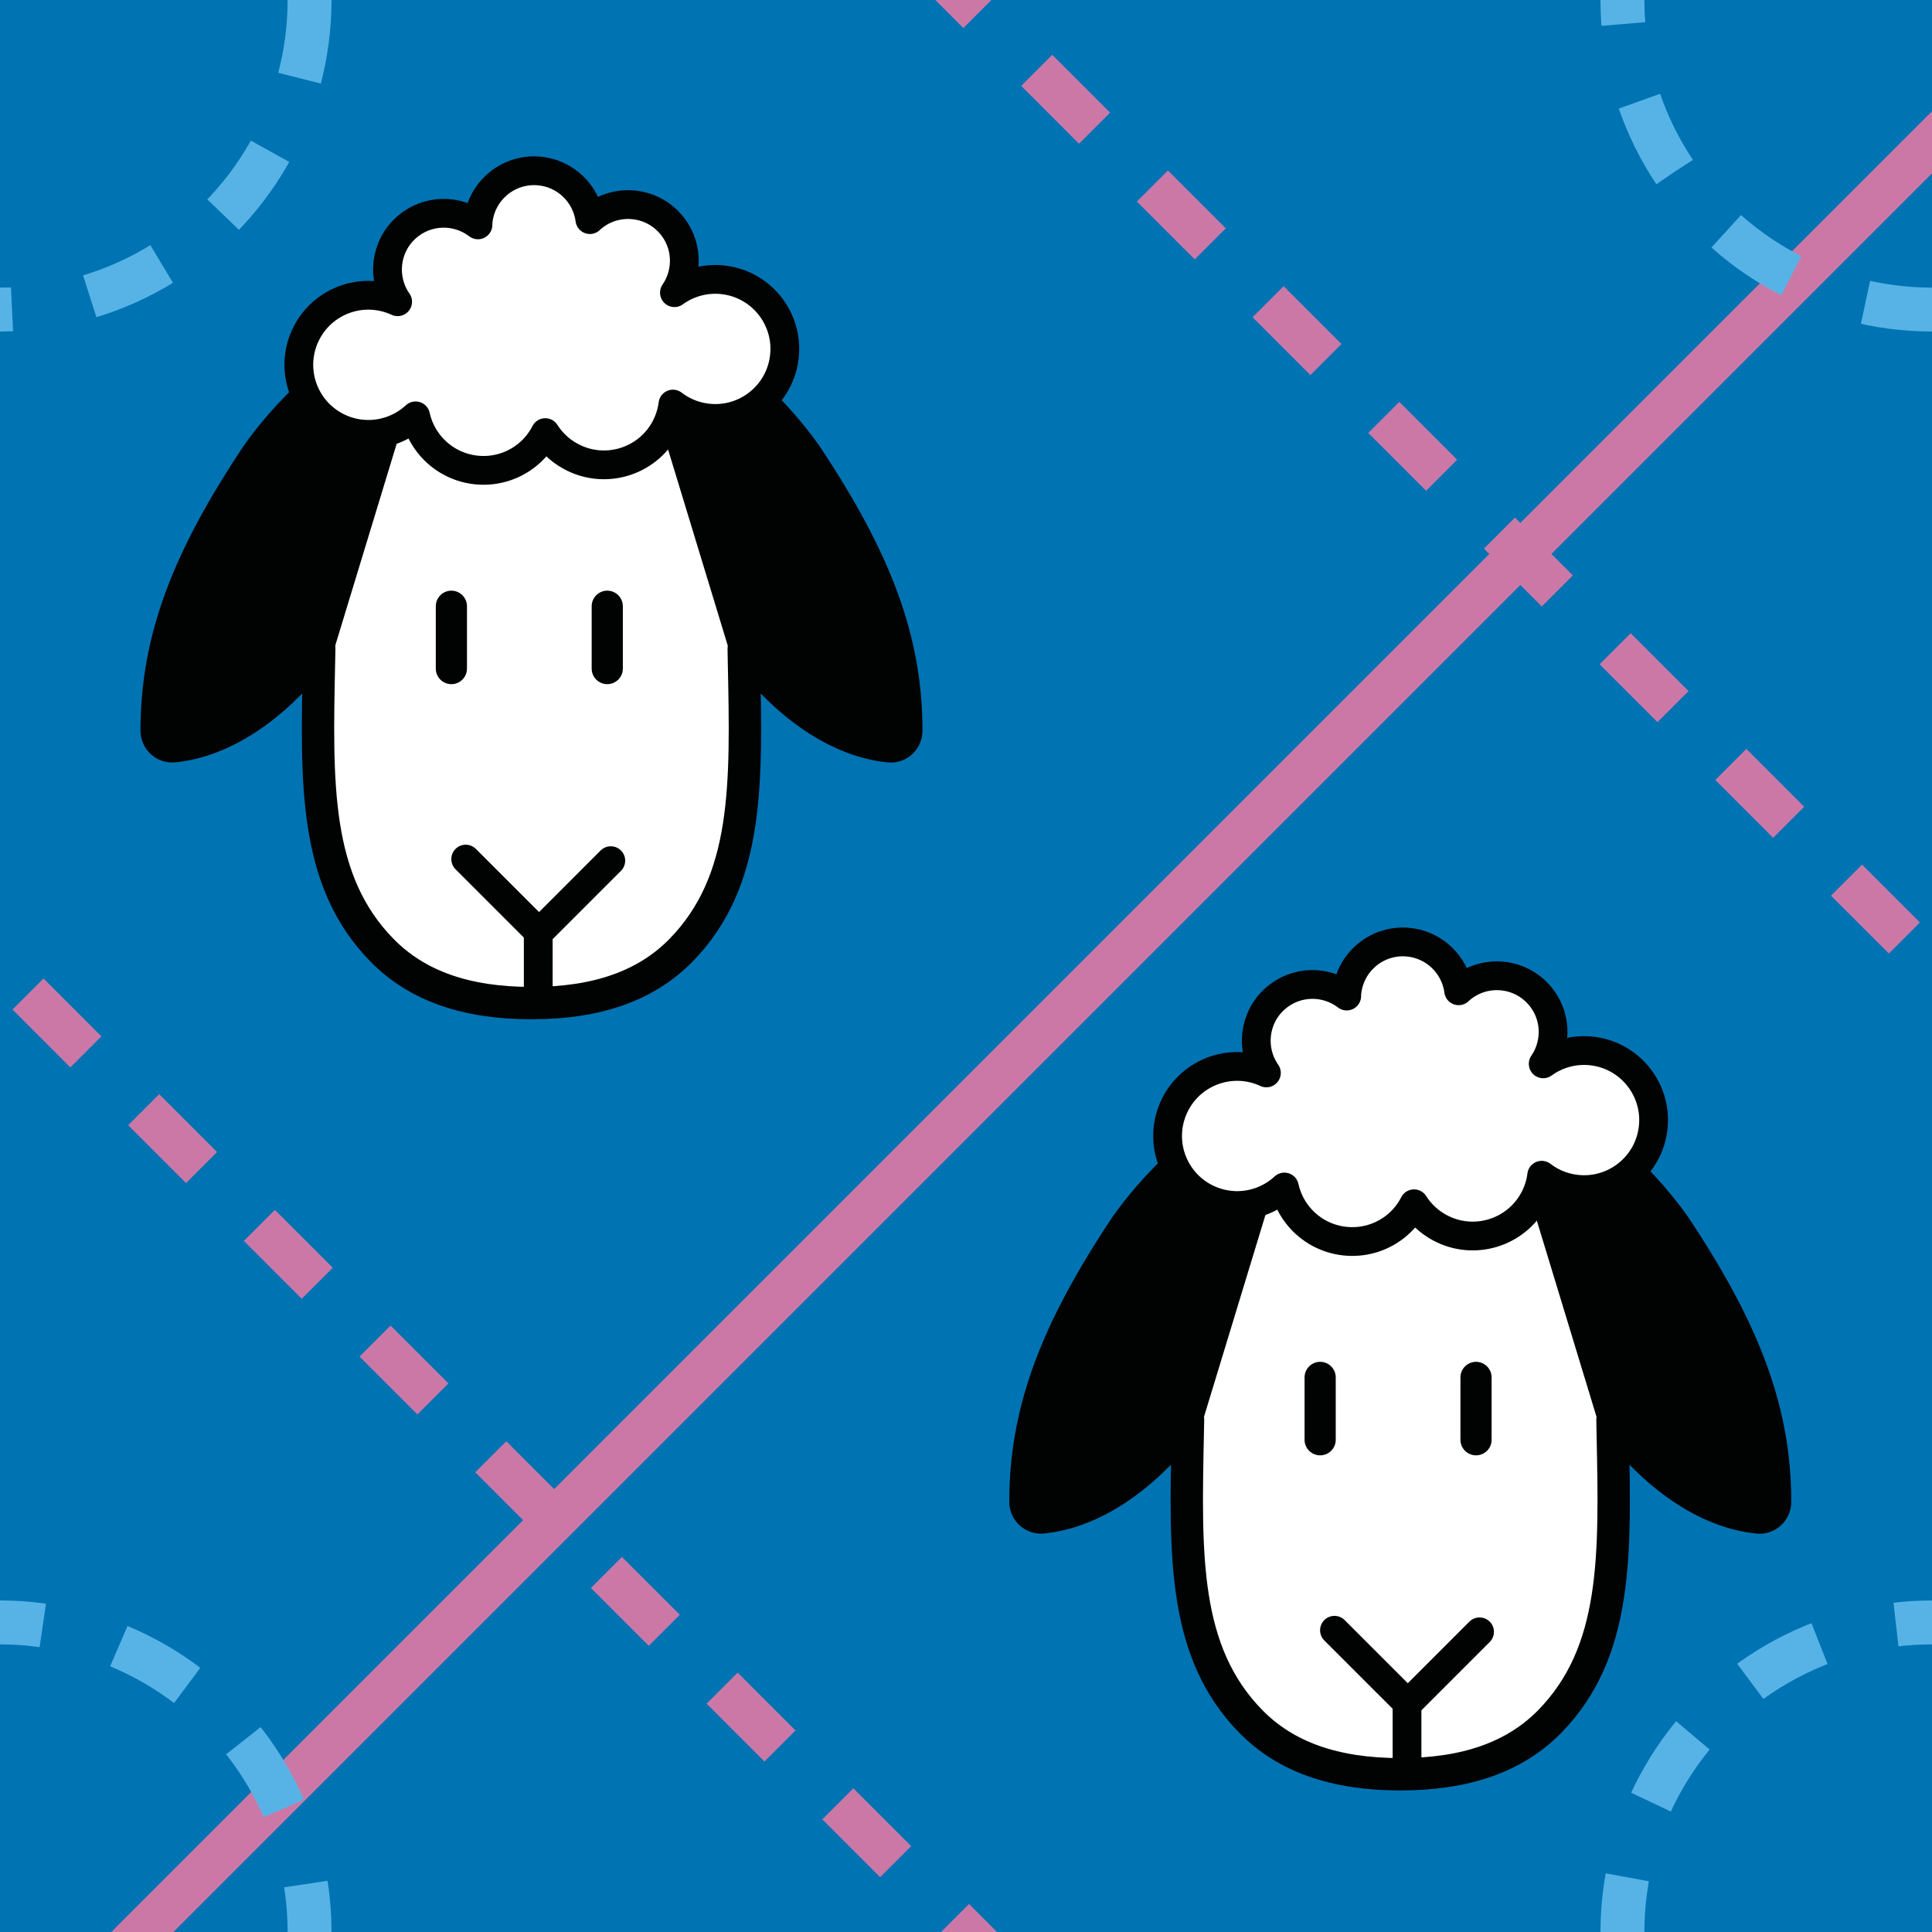 <?xml version="1.0" encoding="utf-8"?>
<!-- Generator: Adobe Illustrator 16.0.0, SVG Export Plug-In . SVG Version: 6.00 Build 0)  -->
<!DOCTYPE svg PUBLIC "-//W3C//DTD SVG 1.1//EN" "http://www.w3.org/Graphics/SVG/1.1/DTD/svg11.dtd">
<svg version="1.1" xmlns="http://www.w3.org/2000/svg" xmlns:xlink="http://www.w3.org/1999/xlink" x="0px" y="0px" width="220px"
	 height="220px" viewBox="0 0 220 220" enable-background="new 0 0 220 220" xml:space="preserve">
<g id="bg">
	<g>
		<g>
			<g>
				<rect fill="#0073B3" width="220" height="220"/>
			</g>
		</g>
	</g>
</g>
<g id="Layer_1">
	<line fill="none" stroke="#CC78A7" stroke-width="5" stroke-miterlimit="10" x1="8.104" y1="228.104" x2="228.104" y2="8.104"/>
	<g>
		<g>
			
				<line fill="none" stroke="#CC78A7" stroke-width="5" stroke-miterlimit="10" stroke-dasharray="9.315,9.315" x1="3.191" y1="113.19" x2="131.63" y2="241.629"/>
		</g>
	</g>
	<g>
		<g>
			<g>
				
					<line fill="none" stroke="#CC78A7" stroke-width="5" stroke-miterlimit="10" stroke-dasharray="9.315,9.315" x1="216.854" y1="106.81" x2="88.415" y2="-21.629"/>
			</g>
		</g>
	</g>
	<circle fill="none" stroke="#57B3E6" stroke-width="5" stroke-miterlimit="10" stroke-dasharray="9" cx="220" cy="0" r="35.251"/>
	<circle fill="none" stroke="#57B3E6" stroke-width="5" stroke-miterlimit="10" stroke-dasharray="9" cx="0" cy="0" r="35.251"/>
	
		<circle fill="none" stroke="#57B3E6" stroke-width="5" stroke-miterlimit="10" stroke-dasharray="9" cx="220" cy="220" r="35.251"/>
	<circle fill="none" stroke="#57B3E6" stroke-width="5" stroke-miterlimit="10" stroke-dasharray="9" cx="0" cy="220" r="35.251"/>
	<g>
		
			<path fill="#FFFFFF" stroke="#010202" stroke-width="3.276" stroke-linecap="round" stroke-linejoin="round" stroke-miterlimit="10" d="
			M159.451,202.037c-7.483,0-13.05-1.971-17.015-6.009c-7.765-7.92-7.469-18.905-7.186-32.807c0.011-0.515,0.022-1.026,0.032-1.541
			c-3.968,5.324-9.875,10.415-16.553,11.108c-0.494,0.053-1.001-0.107-1.374-0.444c-0.37-0.345-0.585-0.813-0.585-1.324
			c0-10.142,3.323-19.262,11.459-31.442c0.873-1.256,8.576-11.927,16.347-11.927c0.358,0,0.701,0.021,1.044,0.07
			c3.078-4.653,8.271-7.482,13.83-7.482c5.559,0,10.751,2.836,13.831,7.479c0.369-0.042,0.707-0.071,1.04-0.071
			c7.767,0,15.475,10.671,16.333,11.896c8.157,12.212,11.477,21.332,11.477,31.484c0,0.516-0.22,0.98-0.589,1.324
			c-0.37,0.341-0.867,0.508-1.375,0.444c-6.673-0.686-12.583-5.787-16.549-11.111c0.006,0.519,0.021,1.025,0.027,1.548
			c0.286,13.905,0.577,24.876-7.18,32.803C172.5,200.066,166.931,202.037,159.451,202.037z"/>
		
			<path fill="none" stroke="#010202" stroke-width="3.685" stroke-linecap="round" stroke-linejoin="round" stroke-miterlimit="10" d="
			M159.451,202.037c-7.483,0-13.05-1.971-17.015-6.009c-7.765-7.92-7.469-18.905-7.186-32.807c0.011-0.515,0.022-1.026,0.032-1.541
			c-3.968,5.324-9.875,10.415-16.553,11.108c-0.494,0.053-1.001-0.107-1.374-0.444c-0.37-0.345-0.585-0.813-0.585-1.324
			c0-10.142,3.323-19.262,11.459-31.442c0.873-1.256,8.576-11.927,16.347-11.927c0.358,0,0.701,0.021,1.044,0.07
			c3.078-4.653,8.271-7.482,13.83-7.482c5.559,0,10.751,2.836,13.831,7.479c0.369-0.042,0.707-0.071,1.04-0.071
			c7.767,0,15.475,10.671,16.333,11.896c8.157,12.212,11.477,21.332,11.477,31.484c0,0.516-0.22,0.98-0.589,1.324
			c-0.37,0.341-0.867,0.508-1.375,0.444c-6.673-0.686-12.583-5.787-16.549-11.111c0.006,0.519,0.021,1.025,0.027,1.548
			c0.286,13.905,0.577,24.876-7.18,32.803C172.5,200.066,166.931,202.037,159.451,202.037z"/>
		<g>
			<path fill="#010202" d="M150.329,165.722c-0.979,0-1.776-0.791-1.776-1.774v-7.1c0-0.977,0.796-1.775,1.776-1.775
				c0.977,0,1.774,0.799,1.774,1.775v7.1C152.104,164.931,151.306,165.722,150.329,165.722z"/>
			<path fill="#010202" d="M168.079,165.722c-0.978,0-1.776-0.791-1.776-1.774v-7.1c0-0.977,0.799-1.775,1.776-1.775
				c0.975,0,1.773,0.799,1.773,1.775v7.1C169.853,164.931,169.054,165.722,168.079,165.722z"/>
		</g>
		<g>
			
				<polyline fill="none" stroke="#010202" stroke-width="3.276" stroke-linecap="round" stroke-linejoin="round" stroke-miterlimit="10" points="
				151.958,185.64 160.309,193.99 168.48,185.818 			"/>
			
				<line fill="none" stroke="#010202" stroke-width="3.276" stroke-linecap="round" stroke-linejoin="round" stroke-miterlimit="10" x1="160.218" y1="193.743" x2="160.218" y2="202.01"/>
		</g>
		
			<path fill="#010202" stroke="#010202" stroke-width="3.276" stroke-linecap="round" stroke-linejoin="round" stroke-miterlimit="10" d="
			M173.281,127.719c0.369-0.042,0.707-0.071,1.04-0.071c7.767,0,15.475,10.671,16.333,11.896
			c8.157,12.212,11.477,21.332,11.477,31.484c0,0.516-0.22,0.98-0.589,1.324c-0.37,0.341-0.867,0.508-1.375,0.444
			c-6.673-0.686-12.583-5.787-16.549-11.111L173.281,127.719z"/>
		
			<path fill="#010202" stroke="#010202" stroke-width="3.276" stroke-linecap="round" stroke-linejoin="round" stroke-miterlimit="10" d="
			M135.283,161.681c-3.968,5.324-9.875,10.415-16.553,11.108c-0.494,0.053-1.001-0.107-1.374-0.444
			c-0.37-0.345-0.585-0.813-0.585-1.324c0-10.142,3.323-19.262,11.459-31.442c0.873-1.256,8.576-11.927,16.347-11.927
			c0.358,0,0.701,0.021,1.044,0.07L135.283,161.681z"/>
		
			<path fill="#FFFFFF" stroke="#010202" stroke-width="3.276" stroke-linecap="round" stroke-linejoin="round" stroke-miterlimit="10" d="
			M181.549,119.715c-2.138-0.318-4.202,0.25-5.822,1.427c1.627-2.367,1.512-5.62-0.479-7.869c-2.345-2.65-6.395-2.897-9.044-0.552
			c-0.037,0.031-0.068,0.068-0.104,0.102c-0.393-2.98-2.847-5.362-5.96-5.553c-3.532-0.215-6.57,2.474-6.786,6.006
			c-0.003,0.048,0,0.096-0.001,0.146c-2.385-1.83-5.806-1.779-8.141,0.287c-2.465,2.181-2.848,5.835-1.004,8.467
			c-1.896-0.88-4.136-1.014-6.235-0.187c-4.068,1.604-6.067,6.2-4.464,10.269c1.604,4.069,6.201,6.067,10.27,4.464
			c0.943-0.371,1.774-0.906,2.475-1.555c0.281,1.272,0.875,2.493,1.8,3.538c2.898,3.274,7.901,3.58,11.177,0.683
			c0.759-0.673,1.352-1.462,1.789-2.313c0.698,1.102,1.678,2.047,2.906,2.712c3.842,2.088,8.649,0.662,10.735-3.18
			c0.483-0.891,0.776-1.833,0.896-2.781c1.032,0.796,2.274,1.346,3.653,1.551c4.325,0.646,8.354-2.336,9-6.66
			C188.857,124.391,185.874,120.362,181.549,119.715z"/>
	</g>
	<g>
		
			<path fill="#FFFFFF" stroke="#010202" stroke-width="3.276" stroke-linecap="round" stroke-linejoin="round" stroke-miterlimit="10" d="
			M60.522,114.224c-7.483,0-13.05-1.971-17.015-6.01c-7.765-7.92-7.469-18.904-7.186-32.807c0.011-0.514,0.022-1.025,0.032-1.541
			c-3.968,5.324-9.875,10.416-16.553,11.109c-0.494,0.053-1.001-0.107-1.374-0.445c-0.37-0.344-0.585-0.813-0.585-1.324
			c0-10.141,3.323-19.262,11.459-31.441c0.873-1.256,8.576-11.928,16.347-11.928c0.358,0,0.701,0.021,1.044,0.07
			c3.078-4.652,8.271-7.482,13.83-7.482c5.559,0,10.751,2.836,13.831,7.48c0.369-0.043,0.707-0.072,1.04-0.072
			c7.767,0,15.475,10.672,16.333,11.896c8.157,12.211,11.477,21.332,11.477,31.484c0,0.516-0.22,0.98-0.589,1.324
			c-0.37,0.34-0.867,0.508-1.375,0.443c-6.673-0.686-12.583-5.787-16.549-11.111c0.006,0.52,0.021,1.025,0.027,1.549
			c0.286,13.904,0.577,24.875-7.18,32.803C73.572,112.253,68.002,114.224,60.522,114.224z"/>
		
			<path fill="none" stroke="#010202" stroke-width="3.685" stroke-linecap="round" stroke-linejoin="round" stroke-miterlimit="10" d="
			M60.522,114.224c-7.483,0-13.05-1.971-17.015-6.01c-7.765-7.92-7.469-18.904-7.186-32.807c0.011-0.514,0.022-1.025,0.032-1.541
			c-3.968,5.324-9.875,10.416-16.553,11.109c-0.494,0.053-1.001-0.107-1.374-0.445c-0.37-0.344-0.585-0.813-0.585-1.324
			c0-10.141,3.323-19.262,11.459-31.441c0.873-1.256,8.576-11.928,16.347-11.928c0.358,0,0.701,0.021,1.044,0.07
			c3.078-4.652,8.271-7.482,13.83-7.482c5.559,0,10.751,2.836,13.831,7.48c0.369-0.043,0.707-0.072,1.04-0.072
			c7.767,0,15.475,10.672,16.333,11.896c8.157,12.211,11.477,21.332,11.477,31.484c0,0.516-0.22,0.98-0.589,1.324
			c-0.37,0.34-0.867,0.508-1.375,0.443c-6.673-0.686-12.583-5.787-16.549-11.111c0.006,0.52,0.021,1.025,0.027,1.549
			c0.286,13.904,0.577,24.875-7.18,32.803C73.572,112.253,68.002,114.224,60.522,114.224z"/>
		<g>
			<path fill="#010202" d="M51.401,77.907c-0.979,0-1.776-0.791-1.776-1.773v-7.1c0-0.977,0.796-1.775,1.776-1.775
				c0.977,0,1.774,0.799,1.774,1.775v7.1C53.175,77.116,52.378,77.907,51.401,77.907z"/>
			<path fill="#010202" d="M69.151,77.907c-0.978,0-1.776-0.791-1.776-1.773v-7.1c0-0.977,0.799-1.775,1.776-1.775
				c0.975,0,1.773,0.799,1.773,1.775v7.1C70.924,77.116,70.126,77.907,69.151,77.907z"/>
		</g>
		<g>
			
				<polyline fill="none" stroke="#010202" stroke-width="3.276" stroke-linecap="round" stroke-linejoin="round" stroke-miterlimit="10" points="
				53.03,97.825 61.381,106.177 69.552,98.005 			"/>
			
				<line fill="none" stroke="#010202" stroke-width="3.276" stroke-linecap="round" stroke-linejoin="round" stroke-miterlimit="10" x1="61.29" y1="105.929" x2="61.29" y2="114.196"/>
		</g>
		
			<path fill="#010202" stroke="#010202" stroke-width="3.276" stroke-linecap="round" stroke-linejoin="round" stroke-miterlimit="10" d="
			M74.353,39.905c0.369-0.043,0.707-0.072,1.04-0.072c7.767,0,15.475,10.672,16.333,11.896
			c8.157,12.211,11.477,21.332,11.477,31.484c0,0.516-0.22,0.98-0.589,1.324c-0.37,0.34-0.867,0.508-1.375,0.443
			c-6.673-0.686-12.583-5.787-16.549-11.111L74.353,39.905z"/>
		
			<path fill="#010202" stroke="#010202" stroke-width="3.276" stroke-linecap="round" stroke-linejoin="round" stroke-miterlimit="10" d="
			M36.354,73.866c-3.968,5.324-9.875,10.416-16.553,11.109c-0.494,0.053-1.001-0.107-1.374-0.445
			c-0.37-0.344-0.585-0.813-0.585-1.324c0-10.141,3.323-19.262,11.459-31.441c0.873-1.256,8.576-11.928,16.347-11.928
			c0.358,0,0.701,0.021,1.044,0.07L36.354,73.866z"/>
		
			<path fill="#FFFFFF" stroke="#010202" stroke-width="3.276" stroke-linecap="round" stroke-linejoin="round" stroke-miterlimit="10" d="
			M82.621,31.901c-2.138-0.318-4.202,0.25-5.822,1.426c1.627-2.367,1.512-5.619-0.479-7.869c-2.345-2.65-6.395-2.896-9.044-0.551
			c-0.037,0.031-0.068,0.068-0.104,0.102c-0.393-2.98-2.847-5.363-5.96-5.553c-3.532-0.215-6.57,2.473-6.786,6.006
			c-0.003,0.047,0,0.096-0.001,0.145c-2.385-1.83-5.806-1.779-8.141,0.287c-2.465,2.182-2.848,5.836-1.004,8.467
			c-1.896-0.879-4.136-1.014-6.235-0.186c-4.068,1.604-6.067,6.199-4.464,10.268c1.604,4.07,6.201,6.068,10.27,4.465
			c0.943-0.371,1.774-0.906,2.475-1.555c0.281,1.271,0.875,2.492,1.8,3.537c2.898,3.275,7.901,3.58,11.177,0.684
			c0.759-0.674,1.352-1.463,1.789-2.313c0.698,1.102,1.678,2.047,2.906,2.711c3.842,2.088,8.649,0.662,10.735-3.18
			c0.483-0.891,0.776-1.832,0.896-2.781c1.032,0.797,2.274,1.346,3.653,1.551c4.325,0.646,8.354-2.336,9-6.66
			C89.929,36.577,86.946,32.548,82.621,31.901z"/>
	</g>
</g>
</svg>
